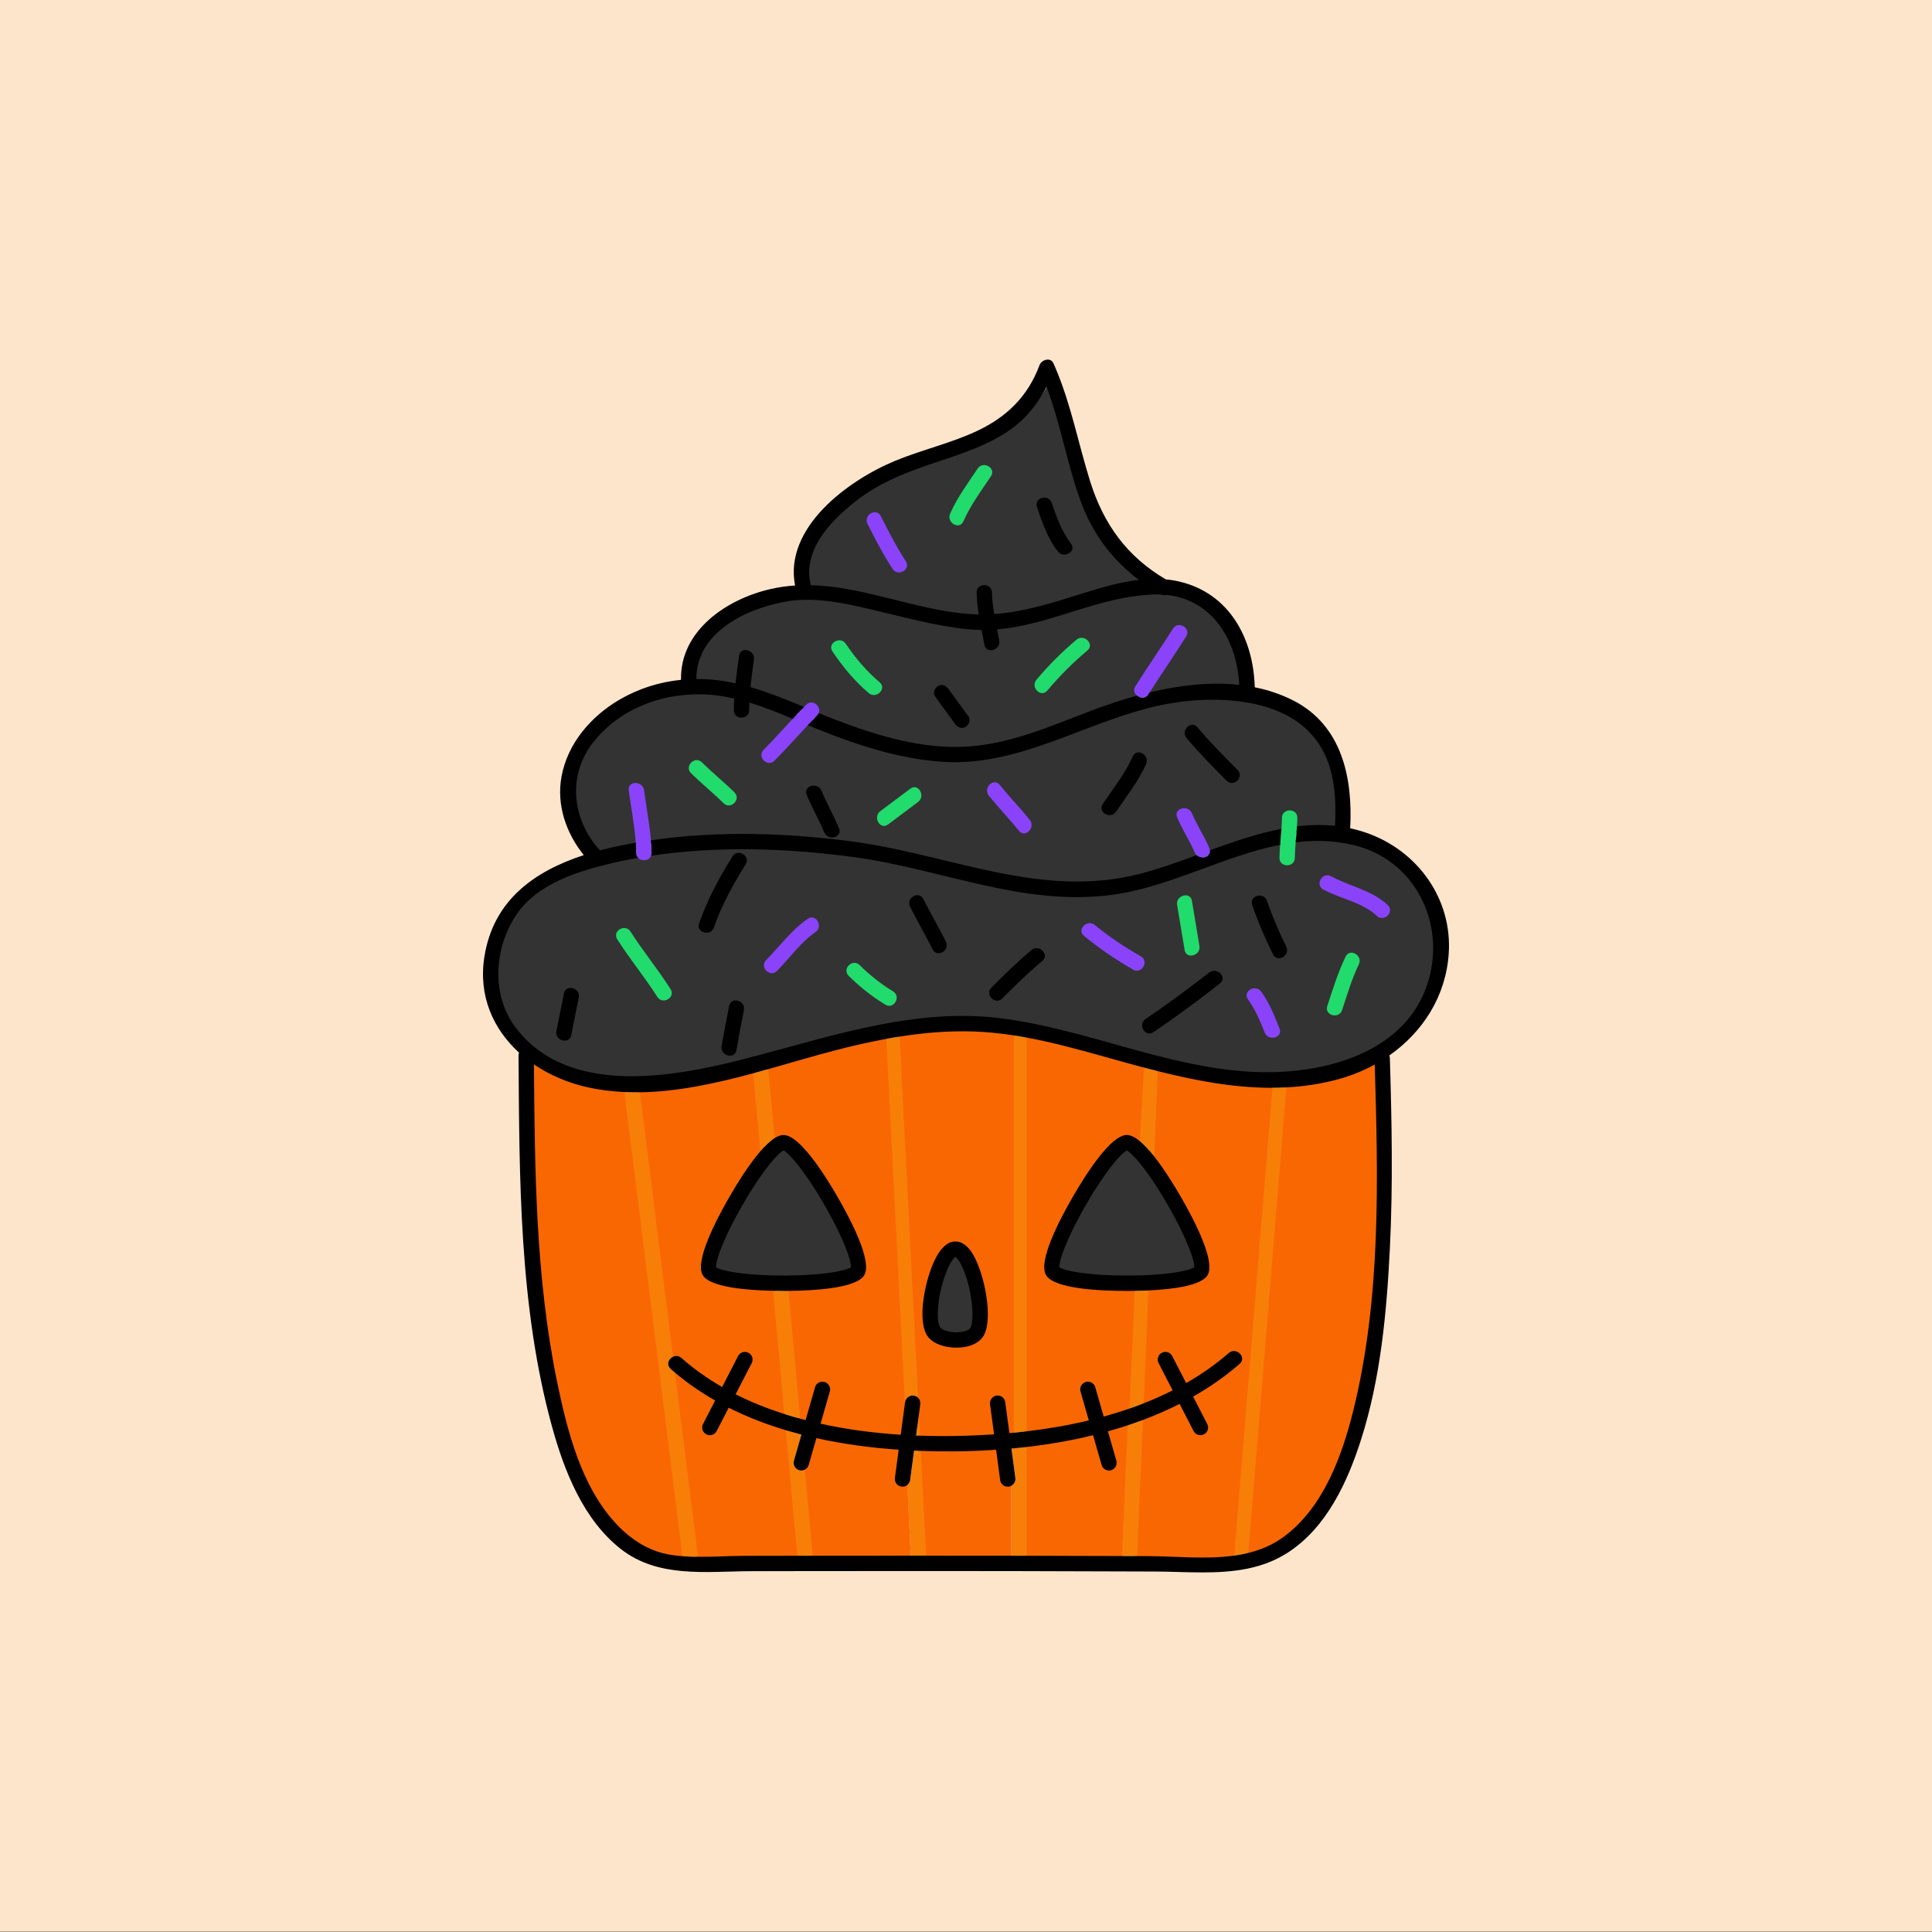 <?xml version="1.0" encoding="utf-8"?>
<!-- Generator: Adobe Illustrator 25.4.1, SVG Export Plug-In . SVG Version: 6.00 Build 0)  -->
<svg version="1.1" id="Vrstva_1" xmlns="http://www.w3.org/2000/svg" xmlns:xlink="http://www.w3.org/1999/xlink" x="0px" y="0px"
	 viewBox="0 0 4000 4000" style="enable-background:new 0 0 4000 4000;" xml:space="preserve">
<style type="text/css">
	.st0{fill:#FDE5CB;stroke:#000000;stroke-miterlimit:10;}
	.st1{fill:#333333;}
	.st2{fill:#8A43F9;}
	.st3{fill:#F96703;}
	.st4{fill:#21DB6C;}
	.st5{fill:#F77F08;}
</style>
<rect x="-70.36" y="-20.91" class="st0" width="4109.09" height="4020.91"/>
<g>
	<path class="st1" d="M2813.59,1742.66c126.39,31.54,191.02,164.47,155.61,288.22c-19.89,69.45-65.58,116.94-122.66,147.82
		c-61.6,33.31-136.43,47.22-206.33,48.44c-15.13,0.34-30,0-44.47-0.83c-64.29-3.8-126.85-16.66-188.88-32.6
		c-92.49-23.8-183.79-54.5-277.56-72.46c-19.11-3.75-38.42-6.9-57.79-9.32c-82.84-10.42-164.25-3.07-244.81,12.41
		c-88.51,16.91-175.94,43.6-263.04,67.15c-14.55,3.94-29.08,7.8-43.64,11.47c-65.71,16.66-144.15,32.87-220.29,32.87
		c-76.77,0-151.17-16.47-207.87-65.47c-13.01-11.26-25.1-24.26-36.11-39.21c-50.9-69.19-44.2-168.6,1.16-238.72
		c44.09-68.13,130.85-94.58,204.33-112.4c17.12-3.93,34.36-7.48,51.74-10.48c7.46,8.26,23.29,6.67,27.28-4.54
		c140.82-21.37,287.81-16.13,427.41,3.34c181.67,25.32,352.47,105.78,539.24,80.07c118.67-16.25,233.08-83,351.31-106.7
		c-0.77,9.25-1.28,18.57-1.4,27.89c-0.26,21.11,12.83,21.11,13.09,0c0.13-11.09-5.46-22.17-4.56-33.18
		c30.65-3.81,86.97-4.27,118.31,0.34C2793.57,1738.2,2803.55,1740.18,2813.59,1742.66z M2854.46,1887.06
		c15.13,14.43,18.83-2.36,3.64-16.86c-33.92-32.25-53.52-20.33-93.17-42.22c-18.28-10.09-34.49-0.86-16.21,9.24
		C2785.27,1857.43,2823.32,1857.49,2854.46,1887.06z M2804.03,1996.97c9.02-18.94-6-29.18-15.02-10.15
		c-16.15,33.82-20.41,57.06-32,92.72c-6.51,20.13,5.51,22.31,11.94,2.36C2779.65,2048.99,2789.17,2028.25,2804.03,1996.97z
		 M2643.29,1962.88c9.21,18.95,17.87,15.08,8.67-3.81c-15.38-31.73-29.15-51.41-40.29-84.92c-6.7-19.88-18.71-17.71-12,2.34
		C2611.77,1912.64,2626.7,1928.72,2643.29,1962.88z M2619.57,2123.62c7.59,19.34,32.38,23.67,24.66,4
		c-10.68-27.27-21.31-42.11-38.35-66.05c-12.05-16.9-27.25-6.94-15.02,10.24C2606.23,2093.45,2609.84,2098.9,2619.57,2123.62z
		 M2513.13,2037.7c16.36-12.92,6.1-29.63-10.06-16.85c-43.43,34.37-81.08,61.45-126.71,92.68c-17.12,11.67-1.04,27.41,16.22,15.55
		C2440.51,2096.34,2467.52,2073.78,2513.13,2037.7z M2458.09,1959.99c3.41,20.79,21.71,11.94,18.3-8.72
		c-5.22-32.06-10.44-45.07-15.7-77.12c-3.42-20.8-21.72-11.94-18.31,8.7C2447.59,1914.93,2452.87,1927.92,2458.09,1959.99z
		 M2343.79,1995.48c17.96,10.56,21.46-5.05,3.51-15.61c-33.86-19.81-47.15-28.88-77.34-54.18c-15.89-13.32-32.37-2.95-16.35,10.49
		C2285.85,1963.27,2307.56,1974.22,2343.79,1995.48z M2147.14,1989.62c15.89-13.63,5.77-24-10-10.48
		c-29.42,25.18-50.46,39.81-77.56,67.42c-14.68,14.94,1.68,25.45,16.36,10.5C2103.1,2029.38,2117.73,2014.82,2147.14,1989.62z
		 M1930.04,1952.19c9.38,18.89,24.41,15.01,15.08-3.82c-15.59-31.43-25.07-46.46-40.8-78.1c-9.41-18.89-18.07-2.3-8.74,16.52
		C1910.77,1917.36,1914.92,1921.63,1930.04,1952.19z M1830.93,2070.3c17.75,11.08,27.56-4.59,9.92-15.61
		c-25.55-15.88-42.48-22.05-63.78-43.49c-14.81-14.87-24.87-4.39-10.07,10.5C1790.17,2044.99,1803.13,2052.99,1830.93,2070.3z
		 M1678.28,1928.06c16.93-11.94,13.56-27.7-3.55-15.63c-34.11,24.14-52.02,45.51-80.78,75.37c-14.55,15.07-4.55,25.57,9.99,10.5
		C1630.65,1970.61,1646.76,1950.34,1678.28,1928.06z M1531.95,1789.61c10.99-18.04,2.21-21.77-8.67-3.88
		c-27.66,45.46-52.57,73.21-69.82,123.85c-6.83,20,11.54,28.51,18.29,8.71C1488.09,1870.35,1505.81,1832.57,1531.95,1789.61z
		 M1534.69,2100.98c4.05-20.64-14.24-29.44-18.3-8.72c-5.6,28.39-11.01,37.78-15.78,66.38c-3.4,20.72,14.9,29.57,18.38,8.72
		C1523.69,2138.77,1529.1,2129.38,1534.69,2100.98z M1359.57,2053.71c11.13,17.77,32.56,14.11,21.44-3.8
		c-26.32-42.17-57.61-74.44-83.92-116.55c-11.14-17.77-19.86-1.36-8.73,16.53C1314.69,1992.05,1333.24,2011.6,1359.57,2053.71z
		 M1188.59,2067.88c4.05-20.67-7.88-23.09-11.93-2.37c-5.28,26.75-10.49,40.73-15.77,67.49c-4.06,20.59,7.89,23.07,12.01,2.3
		C1178.09,2108.6,1183.31,2094.62,1188.59,2067.88z"/>
	<path class="st2" d="M2873.05,1873.68c15.01,14.05-7.51,36.51-22.45,22.51c-30.79-28.68-74.66-34.91-110.79-54.5
		c-18.06-9.79-2.03-37.26,16.03-27.47C2795.02,1835.46,2839.54,1842.39,2873.05,1873.68z"/>
	<path class="st3" d="M2849.66,2190.44c7.38,244.01,13.59,496.38-45.38,734.84c-24.16,97.61-63.67,206.53-147.51,268.75
		c-23.23,17.25-48.9,28.09-75.93,34.74l81.04-989.76c36.69-1.88,73.38-7.32,109.89-17.24
		C2799.18,2214.33,2825.37,2203.76,2849.66,2190.44z"/>
	<path class="st4" d="M2785.93,1980.58c8.9-18.45,36.31-2.35,27.41,16.02c-14.7,30.34-24.1,62.76-34.66,94.69
		c-6.36,19.33-37.07,11.07-30.65-8.46C2759.48,2048.24,2769.97,2013.39,2785.93,1980.58z"/>
	<path class="st1" d="M2767.87,1587c12.31,39.98,13.43,95.43,11.22,137.04c-26.78-2.79-78.98-2.06-105.62,1.17
		c0.4-6.03,0.65-18.42,0.72-24.45c0.27-20.87-13.08-20.87-13.34,0c-0.06,7.79-0.52,15.56-1.09,23.27
		c-50.7,9.72-107.42,33.52-157.13,51.61c-0.2-1.29-6.95-15.38-7.53-16.87c-10.62-25.54-26.31-42.13-36.94-67.61
		c-7.91-18.98-20.21-16.98-12.17,2.27c10.62,25.54,26.32,48.48,36.94,73.96c1.04,2.39,8.77,10.78,10.44,12.27
		c-41.03,15.03-87.96,29.62-127.96,39.79c-206.27,52.46-398.12-40.33-599.66-67.92c-140.65-19.21-288.32-23.92-430.21-3.38
		c-2.99-35.32-3.5-70.26-8.09-105.46c-2.73-20.42-22.48-20.68-19.71,0c4.87,36.9,12.13,73.5,14.86,110.58
		c-18.74,3.18-56.43,6.86-74.9,11.09c-6.67,1.55-13.29,3.23-19.9,5.05c-58.54-64.68-69.68-163.47-13.94-234.53
		c49.91-63.45,126.28-96.44,205.03-100.65c6.47-0.33,13.03-0.52,19.59-0.45c24.88,0.12,68.2-2.86,91.99,2.58
		c-0.51,8.17-0.84,16.4-0.9,24.56c-0.27,20.93,13.06,20.87,13.33,0c0.08-5.38,0.21-10.77,0.46-16.07
		c30.99,9.46,86.81,28.08,116.82,40.65c-20.35,21.92-46.74,44.14-67.8,65.4c-14.72,14.85-4.5,25.09,10.24,10.23
		c24.16-24.37,46.86-50.05,70.45-75.01c7.12,2.99,14.34,12.33,21.45,15.19c83.56,33.56,162.43,55.07,252.73,61.89
		c183.06,13.88,335.9-94.88,513.32-114.53c40.39-4.47,83.94-5.12,125.48,1.1h0.06c2.67,1.18,5.65,1.68,8.63,1.44
		c0.06,0,0.06,0,0.06,0C2672.72,1464.61,2742.01,1503.17,2767.87,1587z M2537.75,1603.37c14.84,14.8,31.38,4.56,16.59-10.21
		c-29.11-29.12-51.65-45.57-78.17-77.07c-13.47-16.01-23.51-5.71-10.16,10.17C2492.46,1557.82,2508.71,1574.28,2537.75,1603.37z
		 M2361.44,1587.45c8.48-18.86-0.39-35.4-8.93-16.34c-16.34,36.43-34.8,54.76-57.04,87.63c-11.72,17.35-2.67,33.57,8.93,16.33
		C2326.61,1642.21,2345.09,1623.88,2361.44,1587.45z M2112.08,1708.98c13.17,16.26,23.2,5.9,10.23-10.17
		c-20.48-25.28-30.26-35.97-50.69-61.24c-13.14-16.27-23.26-5.92-10.21,10.21C2081.83,1673.01,2091.66,1683.77,2112.08,1708.98z
		 M1886.62,1660.89c16.47-12.39,13.05-27.86-3.68-15.29c-21.13,15.82-29.54,18.97-50.68,34.79c-16.46,12.38-13.05,27.86,3.69,15.29
		C1857.08,1679.8,1865.5,1676.7,1886.62,1660.89z M1713.91,1718.77c7.92,19.05,20.21,10.7,12.17-8.63
		c-11.08-26.96-19.44-39.52-30.59-66.47c-7.85-19.06-20.14-10.7-12.16,8.6C1694.46,1679.23,1702.82,1691.81,1713.91,1718.77z
		 M1495.19,1650.89c14.84,14.72,31.43,4.49,16.53-10.16c-22.17-21.91-40.12-28.75-62.29-50.66c-14.85-14.73-25.06-4.56-10.24,10.14
		C1461.37,1622.13,1473.03,1628.98,1495.19,1650.89z"/>
	<path class="st4" d="M2654.16,1693.21c-0.06,7.63-0.51,15.26-1.08,22.82c-0.76,11.07-1.84,22.06-2.67,33.07
		c-0.77,8.97-1.27,18-1.4,27.03c-0.25,20.47,31.54,20.47,31.8,0c0.12-10.75,0.89-21.5,1.78-32.18c0.89-11,1.97-22.01,2.68-33.01
		c0.38-5.91,0.63-11.83,0.7-17.74C2686.22,1672.73,2654.42,1672.73,2654.16,1693.21z"/>
	<path d="M2663.07,1959.85c9.09,18.31-18.31,34.4-27.41,16.03c-16.41-33.13-31.16-67.22-43.12-102.26
		c-6.61-19.46,24.1-27.73,30.72-8.46C2634.26,1897.66,2647.87,1929.07,2663.07,1959.85z"/>
	<path class="st5" d="M2631.27,2252.12l-46.1,563.56l-33.13,405.54c10.94-1.47,21.75-3.44,32.37-5.98l78.92-963.94
		C2652.64,2251.87,2641.95,2252.12,2631.27,2252.12z"/>
	<path class="st2" d="M2649.14,2129.45c7.63,19.08-23.15,27.22-30.65,8.46c-9.61-23.97-19.46-47.76-34.66-68.74
		c-12.08-16.66,15.51-32.5,27.4-16.09C2628.09,2076.29,2638.58,2103,2649.14,2129.45z"/>
	<path class="st3" d="M2393.95,2201.02l-15.85,193.23c21.69,27.4,38.72,55.11,53.44,80.6c28.58,49.47,78.31,131.54,61.22,161.1
		c-12.94,22.47-65.56,31.63-118.83,34.12l-10.32,241.49c21.22-8.27,55.06-21.47,75.22-31.65l-33.74-57.19
		c-4.2-8.02-2.4-10.77,5.69-14.91c8.08-4.21,9.85-5.49,14,2.59l29.83,57.81c32.38-18.46,62.99-39.81,91.18-64.31
		c10.91-9.44,18.54-2.05,19.52,8.19l-2.51-0.74c-0.41,3.28-4.83,5.28-8.18,8.17c-30.68,26.67-57.29,48.44-92.7,68.55l27.35,63.21
		c4.15,8.01,8.43,7.23,0.36,11.36c-2.37,1.26-2.84,2.13-5.33,2.13c-5.98,0-3.08-6.43-6.04-12.07l-37.65-53.99
		c-25.36,12.88-53.39,24.7-80.27,34.81l-10.66,304.75c8.15,0,16.23,0,24.37,0.06c57.42,0.28,120.75,7.1,179.94-0.58l34.24-418.93
		l47.62-582.19C2554.72,2236.49,2473.58,2221.05,2393.95,2201.02z"/>
	<path d="M2562.15,1593.87c14.5,14.5-7.95,37.02-22.51,22.51c-28.49-28.55-56.92-57.17-82.86-88.14
		c-13.1-15.57,9.22-38.16,22.45-22.44C2505.23,1536.7,2533.59,1565.32,2562.15,1593.87z"/>
	<path class="st1" d="M2576.11,1424.88c-62.05-6.86-145.96,0.98-207.92,15.8c25.06-39.69,51.86-78.1,76.87-117.86
		c11.14-17.67,2.17-33.94-8.9-16.32c-25.71,40.88-53.43,74.14-79.14,115.01c-4.92,7.81,4.09,15.34,9.6,19.74
		c-33.36,9.21-71.97,20.07-102.21,31.54c-84.5,32-169.47,69.95-260.85,75.71c-95.21,5.95-188.13-15.66-276.08-49.06
		c-12.77-4.81-31.75-9.93-44.37-15.11c5.95-14.25,5.6-30.7-7.42-17.55c-1.56,1.55-9.41,3.1-10.89,4.65
		c-37.18-15.4-80.72-36.99-119.17-48.13c1.81-19.36,4.4-32.31,7.18-51.61c2.92-20.39-9.22-29.2-12.13-8.53
		c-2.78,19.48-5.5,38.91-7.57,58.47c-11.08-2.45-41.36-4.54-52.69-6.03c-16.32-2.2-32.71-3.23-48.96-3.17
		c0-97.27,102.06-153.82,187.61-169.37c13.01-2.39,26.1-3.61,39.24-3.89c46.77-1.24,93.78,2.78,139.11,13.27
		c68.13,15.86,135.09,34.91,204.85,42.29c10.29,1.04,26.82,1.61,36.92,1.67c2.01,10.3,4.09,26.96,5.89,37.33
		c3.62,20.53,15.76,11.8,12.2-8.68c-1.36-7.84-2.91-15.68-4.47-23.51c113.59-9.7,229.03-70.58,344.75-73.7
		c4.8-0.13,9.53-0.07,14.18,0.13c3.94,1.87,7.71,1.94,11.08,0.83C2520.02,1239.06,2571.18,1331.17,2576.11,1424.88z
		 M2243.07,1346.12c16-13.41,5.66-29.83-10.2-16.49c-30.62,25.7-52.32,47.46-78.03,78.08c-13.33,15.87-3.32,32.51,10.15,16.52
		C2190.7,1393.56,2212.45,1371.88,2243.07,1346.12z M1992.86,1500.63c6.92-4.09,11.07-8.75,5.82-15.8
		c-14.37-19.17-27.91-38.85-42.22-58.02c-5.3-7.05-7.56-4.33-15.77,0.53c-7.01,4.09,1.57,8.67,6.88,15.8
		c14.31,19.17,15.19,26.14,29.51,45.32C1982.31,1495.5,1984.56,1505.49,1992.86,1500.63z M1794.87,1423.09
		c15.81,13.47,32.51,3.4,16.52-10.14c-27.92-23.7-50.9-44.49-71.31-74.79c-11.6-17.22-14.26-1.04-2.54,16.32
		C1759.42,1387.05,1764.9,1397.71,1794.87,1423.09z"/>
	<path d="M2503.39,2013.58c15.96-12.4,38.67,9.99,22.51,22.52c-45.08,34.97-90.61,69.18-137.99,100.92
		c-17.04,11.51-32.94-16.09-16.02-27.41C2416.97,2079.34,2460.46,2046.91,2503.39,2013.58z"/>
	<path class="st2" d="M2505.17,1760.42c-0.19-1.27-0.57-2.61-1.14-4.07c-10.43-25.06-25.82-47.57-36.25-72.56
		c-7.76-18.63-38.54-10.43-30.65,8.46c10.42,25.06,25.81,47.57,36.24,72.56c1.02,2.36,2.36,4.33,4.01,5.79
		C2487.49,1780.27,2507.21,1774.16,2505.17,1760.42z"/>
	<path class="st4" d="M2483.29,1958.45c3.38,20.03-27.28,28.62-30.64,8.46c-5.15-31.09-10.37-62.2-15.52-93.29
		c-3.38-20.03,27.27-28.61,30.65-8.46C2472.99,1896.26,2478.14,1927.35,2483.29,1958.45z"/>
	<path class="st2" d="M2428.35,1301.73c-25.25,40.13-52.46,79.05-77.71,119.17c-4.84,7.69-2.23,15.07,3.18,19.4
		c6.87,5.65,18.18,6.36,24.29-3.31c0.76-1.15,1.47-2.35,2.23-3.49c24.61-38.98,50.94-76.7,75.49-115.74
		C2466.76,1300.4,2439.22,1284.43,2428.35,1301.73z"/>
	<path d="M2345.42,1566.02c8.4-18.7,35.81-2.48,27.47,16.03c-16.03,35.74-40.38,66.2-62.19,98.44
		c-11.39,16.92-38.98,1.02-27.48-16.02C2305.04,1632.22,2329.4,1601.76,2345.42,1566.02z"/>
	<g>
		<path class="st5" d="M2365.58,2209.52l-6.48,152.56c9.86,7.95,20.22,19.27,30.46,32.18l7.56-176.6
			C2386.57,2215.04,2376.07,2212.31,2365.58,2209.52z"/>
		<path class="st5" d="M2335.44,2917.36c10.87-3.69,21.62-7.7,32.3-11.9l9.99-233.76c-11.13,0.51-21.94,0.83-31.86,0.95
			L2335.44,2917.36z"/>
		<path class="st5" d="M2322.47,3221.59c10.62,0,21.17,0.06,31.79,0.13l12.02-281.84c-10.69,4-21.43,7.75-32.31,11.38
			L2322.47,3221.59z"/>
	</g>
	<path class="st3" d="M2369.59,2193.65l-10.49,182.25c-9.67-7.82-15.51-11.28-23.66-11.28c-34.25,0-71.31,63.73-99.97,113.41
		c-28.64,49.55-74.32,126.24-57.23,155.8c17.09,29.57,63.52,24.39,120.82,24.39c0,0,28.71-0.2,50.62,2.12l-11.24,264.79
		c-17.08,5.84-34.5,11.17-51.98,16.04l-18.07-62.83c-2.5-8.74-11.57-13.73-20.31-11.23c-8.75,2.49-5,10.28-2.5,19.02l18.51,64.34
		c-43.83,10.58-98.02,16.99-142.51,22.24v-842.47c58.16,10.78,115.59,26.75,172.31,42.59
		C2318.92,2179.85,2344.15,2186.88,2369.59,2193.65z"/>
	<path class="st2" d="M2362.02,1980.01c17.74,10.24,1.72,37.72-16.03,27.47c-35.79-20.6-69.82-43.56-101.68-69.82
		c-15.83-13.04,6.75-35.42,22.45-22.51C2296.59,1939.69,2328.57,1960.8,2362.02,1980.01z"/>
	<path class="st1" d="M2421.53,2493.53c-11.12-19.37-21.77-36.36-31.56-50.94c-11.92-17.65-22.58-31.83-31.57-42.49
		c-11.79-14.04-20.58-22.1-25.44-24.24c-11.52,5-46.28,44.29-88.64,117.67c-42.35,73.33-59,123.07-57.53,135.53
		c10.05,7.53,61.46,17.99,146.17,17.99c5.13,0,10.05-0.08,14.92-0.14c11.86-0.13,23.05-0.53,33.36-1.07
		c55.95-2.99,89.91-10.78,97.89-16.78C2480.6,2616.6,2463.88,2566.86,2421.53,2493.53z"/>
	<path class="st3" d="M2335.44,2939.88l-12.97,298.01c-67.81-0.26-133.07,1.15-200.89,1.03V2988.9
		c47.51-5.46,97.16-17.25,143.95-28.75l16.33,66.76c2.11,7.24,2.86,6.75,9.95,6.75c1.52,0,2.75,1.11,4.26,0.71
		c8.73-2.5,9.24-2.62,6.75-11.36l-17.05-68.55C2299.71,2950.58,2321.78,2944.34,2335.44,2939.88z"/>
	<path class="st1" d="M2241.6,1034.34c25.03,70.37,67.38,127.07,124.85,170.33c-40.14,4.57-80.07,16.23-117.23,27.89
		c-64.38,20.2-131.08,40.07-196.1,44.5c-2.61-15.06-4.5-30.17-4.76-45.54c-0.39-20.99-20.26-20.99-19.87,0
		c0.25,15.7,2.09,31.07,4.56,46.4c-8.14-0.15-22.77-0.53-31.12-1.25c-112.34-9.44-220.06-58.25-331.74-60.79
		c-17.53-73.25,39.15-132.94,92.4-175.82c50.64-40.71,109.81-63.79,170.73-84.06c52.66-17.51,106.03-40.77,152.81-71.32
		c37.14-24.3,64.7-51.31,84.45-89.69C2199.89,873.06,2213.57,955.69,2241.6,1034.34z M2194.29,1131.49
		c12.57,16.43,21.78,6.55,9.01-10.13c-19.81-25.93-24.21-42.93-34.43-73.62c-6.64-19.81-19.04-11.33-12.34,8.66
		C2167.54,1089.5,2172.77,1103.47,2194.29,1131.49z M2039.77,991.23c11.81-17.46,2.59-33.75-9.08-16.42
		c-20.92,31.16-43.07,54.71-58.38,89.24c-8.47,18.97,6.89,29.22,15.37,10.06C2003.05,1039.64,2018.79,1022.38,2039.77,991.23z
		 M1856.55,1168.62c11.47,17.54,20.61,7.54,9.01-10.05c-20.07-30.56-30.39-50.23-46.68-82.89c-9.45-18.76-24.81-8.63-15.44,10.07
		C1819.74,1118.46,1836.49,1138.06,1856.55,1168.62z"/>
	<path class="st4" d="M2228.74,1324.43c15.57-13.1,38.21,9.28,22.51,22.45c-30.08,25.3-57.68,52.84-82.92,82.92
		c-13.23,15.71-35.56-6.87-22.46-22.45C2171.11,1377.28,2198.66,1349.68,2228.74,1324.43z"/>
	<path d="M2217.41,1125.52c12.47,16.28-15.14,32.11-27.41,16.09c-20.98-27.35-32.3-59.59-43.05-91.89
		c-6.55-19.52,24.16-27.78,30.65-8.45C2187.58,1071.21,2198.08,1100.21,2217.41,1125.52z"/>
	<path d="M2135.5,1966.97c15.59-13.1,38.16,9.28,22.45,22.52c-29.06,24.42-56.09,50.87-82.93,77.71
		c-14.5,14.5-36.94-8.01-22.44-22.51C2079.35,2017.91,2106.44,1991.39,2135.5,1966.97z"/>
	<g>
		<path class="st5" d="M2102.25,3060c0.9,6.8-2.67,13.22-8.46,16.22v144.73c10.62,0,21.24,0.06,31.79,0.06v-225.24
			c-10.49,1.28-21.04,2.36-31.48,3.3L2102.25,3060z"/>
		<path class="st5" d="M2093.79,2142.87v823.9c10.55-0.95,21.17-2.09,31.79-3.36v-815.26
			C2115.03,2146.24,2104.41,2144.4,2093.79,2142.87z"/>
	</g>
	<path class="st3" d="M2093.79,3068.13v175.79c-61.39-0.07-117.67,1.23-179.13,1.23l-16.9-249.38c22.99,0.87,47.83-3.52,70.15-3.64
		c31.15-0.14,65.58,2.26,97.67,0l11.36,65.7c1.13,8.38-1.14,10.66,7.1,10.66c0.73,0,3.91,0.71,3.91,0.71
		C2089.96,3068.93,2093.79,3068.13,2093.79,3068.13z"/>
	<path class="st3" d="M2098.97,2118.88v860.83c-1.39,0.2-17.98,6.63-19.3,6.76l-3.18-69.1c-1.2-9.04-0.18-19.77-9.28-18.45
		c-9.03,1.2-15.48,9.56-14.22,18.67l8.7,65.11c-27.64,1.93-55.01,3.06-81.86,3.52c-25.58,0.47-51.82,0.27-78.41-0.6l-2.32-45.91
		l2.92-22.12c0.74-5.38-1.19-10.5-4.78-14.09l-39.93-781.22c52.96-8.38,106.51-12.82,160.13-11.04
		C2044.75,2112.18,2071.93,2114.9,2098.97,2118.88z M2025.62,2757.87c21-37.87-1.84-108.05-25.62-148.38
		c-11.23-19-7.58-24.38-21.86-24.38c-15.75,0-14.36,7.15-26.72,30.74c-23.46,44.73-48.69,111.58-25.44,145.2
		c12.89,18.61,35.43,18.02,57.23,18.02C2011.12,2779.07,2016.38,2774.54,2025.62,2757.87z"/>
	<path class="st4" d="M2024.15,970.09c11.39-16.92,38.99-1.02,27.47,16.02c-20.48,30.4-42.03,59.66-57.04,93.3
		c-8.27,18.69-35.68,2.48-27.42-16.03C1982.12,1029.68,2003.74,1000.5,2024.15,970.09z"/>
	<path class="st1" d="M1999.29,2625.74c19.68,50.8,24.44,116.17,14.56,134.03c-2.86,5.04-15.44,10.39-33.38,10.39
		c-19.1,0-34.77-6.07-38.8-11.92c-9.38-13.47-7.18-66.83,9.74-118c10.75-32.64,22.11-46.98,26.8-49.7
		C1981.44,2592.52,1989.92,2601.45,1999.29,2625.74z"/>
	<path d="M2005.01,1483.09c5.15,6.93,1.08,17.74-5.72,21.75c-8.14,4.77-16.6,1.21-21.75-5.72c-14.05-18.83-27.41-38.16-41.47-56.98
		c-5.22-6.99-1.14-17.74,5.73-21.75c8.07-4.77,16.53-1.2,21.75,5.73C1977.61,1444.94,1990.9,1464.27,2005.01,1483.09z"/>
	<path d="M1958.34,1949.48c9.21,18.25-18.19,34.34-27.48,16.03c-14.95-29.64-31.6-58.44-46.62-88.08
		c-9.21-18.26,18.19-34.34,27.48-16.02C1926.73,1891.05,1943.32,1919.79,1958.34,1949.48z"/>
	<path class="st4" d="M1884.75,1632.85c16.41-12.33,32.24,15.33,16.1,27.48c-20.73,15.51-41.46,31.03-62.2,46.61
		c-16.41,12.34-32.23-15.32-16.08-27.47C1843.3,1663.96,1864.03,1648.37,1884.75,1632.85z"/>
	<g>
		<path class="st5" d="M1906.32,3003.85c-4.58-0.19-9.15-0.38-13.8-0.63l-8.14,60.98c-0.57,4.39-2.93,8.14-6.24,10.68l7.44,145.95
			c10.55,0,21.17,0,31.8,0L1906.32,3003.85z"/>
		<path class="st5" d="M1904.73,2972.43l-2.23-43.94l-5.85,43.63C1899.39,2972.24,1902.06,2972.3,1904.73,2972.43z"/>
		<path class="st5" d="M1891.69,2889.45c3.56,0.44,6.67,2.03,9.03,4.38l-38.22-747.73c-10.55,1.66-21.11,3.5-31.6,5.54l39.69,775.7
			l3.24-24.3C1874.96,2894.4,1882.98,2888.17,1891.69,2889.45z"/>
	</g>
	<path class="st3" d="M1878.14,3065.29l8.44,174.22c-70.03,0-135.83,0.05-205.86,0.11l-16.84-209.91c3.81-1.97,6.9-5.52,8.22-10.07
		l16.52-51.03c58.11,12.91,123.96,20.74,182.67,24.74l-8.09,73.33c-1.19,9.02-3.39,3.74,5.62,5c0.73,0.06,5.65,0.71,6.38,0.71
		C1878.89,3072.38,1878.14,3065.29,1878.14,3065.29z"/>
	<path class="st2" d="M1875.41,1161.83c11.32,17.16-16.22,33.13-27.41,16.02c-19.59-29.82-35.93-61.37-51.83-93.29
		c-9.15-18.25,18.26-34.34,27.48-16.03C1839.54,1100.4,1855.83,1132,1875.41,1161.83z"/>
	<path class="st3" d="M1834.13,2132.98l41.08,802.78l-5.99,44.62c-57-3.69-121.86-6.76-178.53-19.33l15.9-70.73
		c2.5-8.76,8.17-20.51-0.59-23.01c-8.76-2.49-10.68,4.72-13.19,13.47l-20.14,69.68c-3.88-0.99-14.92-3.45-18.8-4.5l-31.72-285.63
		c58.17-0.59,137.02-4.02,153.08-31.79c17.11-29.61-27.3-101.94-55.92-151.56c-28.7-49.76-62.93-105.99-97.16-105.99
		c-5.86,0-14.75,0.54-21.52,4.88l-15.14-178.83c48.77-13.7,96.68-28.11,142.96-40.15
		C1763.32,2147.79,1798.6,2139.56,1834.13,2132.98z"/>
	<path class="st4" d="M1849.03,2052.57c17.42,10.69,1.46,38.22-16.09,27.47c-27.47-16.78-52.85-36.88-75.74-59.46
		c-14.63-14.44,7.89-36.95,22.51-22.51C1800.75,2018.86,1823.77,2037.18,1849.03,2052.57z"/>
	<path class="st4" d="M1821.1,1412.51c15.71,13.29-6.93,35.68-22.45,22.45c-29.45-24.93-53.55-54.12-75.04-86.1
		c-11.51-17.04,16.09-32.94,27.47-16.03C1771.12,1362.58,1793.7,1389.23,1821.1,1412.51z"/>
	<path d="M1737.09,1714.89c7.89,18.95-22.89,27.15-30.65,8.46c-10.88-26.46-25.31-51.26-36.24-77.71
		c-7.83-18.95,22.95-27.15,30.64-8.45C1711.79,1663.64,1726.22,1688.44,1737.09,1714.89z"/>
	<path class="st2" d="M1672.3,1902.3c16.91-11.7,32.81,15.9,16.08,27.47c-31.15,21.62-53.35,53.61-79.74,80.44
		c-14.37,14.63-36.83-7.88-22.45-22.51C1614.62,1958.77,1638.59,1925.69,1672.3,1902.3z"/>
	<path class="st3" d="M1631.7,2950.11l30.96,287.92c-37.62,0.06-81.59,0.13-119.22,0.2c-32.48,0.06-66.42,2.36-99.83,2.04
		l-55.68-413.52c26.83,22.62,74.78,48.84,105.23,66.14l-32.33,56.73c-4.15,8.02-0.99,5.23,7.09,9.38c2.37,1.26-1.36-4.51,1.14-4.51
		c5.99,0,5.35,3.14,8.24-2.52l32.13-49.98C1548.32,2921.58,1589.42,2937.42,1631.7,2950.11z"/>
	<path class="st2" d="M1669.12,1459.12c-1.53,1.52-2.99,3.05-4.46,4.58c-7.95,8.07-15.71,16.27-23.41,24.54
		c-19.97,21.5-39.62,43.31-60.28,64.17c-14.44,14.57,8.07,37.08,22.51,22.52c23.72-23.92,45.97-49.1,69.13-73.58
		c6.23-6.62,12.52-13.23,18.95-19.71c1.66-1.66,2.86-3.43,3.57-5.28C1700.98,1462.37,1681.9,1446.21,1669.12,1459.12z"/>
	<path class="st3" d="M1604.48,2664.39l24.07,276.5c-36.05-11.52-83.74-31.81-117.02-48.59l34.46-66.81
		c4.2-8.02,13.77-11.59,5.68-15.73c-8.09-4.21-18.02-7.4-22.16,0.69l-34.19,72.64c-30.97-17.88-60.18-38.41-86.95-62.08
		c-5.85-5.13-19.11-11.61-24.64-8.92l-64.47-566.37c80.76-1.11,162.7-19.14,242.67-40.71l21.62,179.83
		c-24.8,28.68-43.55,56.47-60.27,85.46c-28.54,49.59-73.99,137.12-56.89,166.65C1481.39,2662.99,1546.87,2663.21,1604.48,2664.39z"
		/>
	<g>
		<path class="st5" d="M1666.38,3042.7c-2.22,1.21-4.76,1.84-7.31,1.84c-1.46,0-2.92-0.25-4.39-0.63
			c-8.46-2.42-13.35-11.26-10.94-19.72l15.51-54.12c-10.88-2.8-21.62-5.79-32.3-9.03l23.79,259.97c10.62,0,21.31-0.06,31.93-0.06
			L1666.38,3042.7z"/>
		<path class="st5" d="M1632.56,2672.65c-3.63,0.07-7.06,0.07-10.44,0.07c-6.68,0-13.86-0.07-21.49-0.26l23.27,255.07
			c10.81,3.43,21.81,6.68,32.82,9.67L1632.56,2672.65z"/>
		<path class="st5" d="M1590.64,2213.52c-10.36,2.92-20.73,5.78-31.15,8.58l14.75,161.59c10.12-11.64,20.1-21.3,29.45-27.22
			L1590.64,2213.52z"/>
	</g>
	<path class="st1" d="M1710.74,2493.54c-42.34-73.38-77.1-112.65-88.62-117.65c-3.4,1.47-8.72,5.86-15.64,13.19
		c-8.06,8.44-18.31,20.89-30.03,37.27c-12.79,17.78-27.37,40.15-42.88,67.18c-42.34,73.3-59.06,123.04-57.59,135.49
		c9.06,6.72,51.13,15.78,120.58,17.64c8.13,0.2,16.65,0.33,25.57,0.33c2.67,0,5.26,0,7.86-0.07c80.03-0.6,128.58-10.65,138.36-17.9
		C1769.72,2616.58,1753.09,2566.84,1710.74,2493.54z"/>
	<path d="M1516.37,1773.27c10.75-17.35,38.29-1.4,27.41,16.09c-25.82,41.65-49.61,84.45-65.76,130.94
		c-6.67,19.21-37.4,10.94-30.65-8.46C1464.41,1862.74,1489.02,1817.34,1516.37,1773.27z"/>
	<path d="M1509.57,2082.83c4.01-20.09,34.65-11.57,30.65,8.46c-5.53,27.54-10.87,55.13-15.51,82.86
		c-3.44,20.22-34.09,11.64-30.71-8.46C1498.69,2137.97,1504.03,2110.37,1509.57,2082.83z"/>
	<path class="st4" d="M1520.57,1640.55c14.62,14.38-7.89,36.88-22.46,22.45c-21.75-21.5-45.65-40.7-67.4-62.2
		c-14.57-14.43,7.95-36.88,22.51-22.44C1474.97,1599.85,1498.82,1619.06,1520.57,1640.55z"/>
	<path class="st3" d="M1367.14,2831.31l51.05,408.07c-8.63-0.65-17.18-1.65-25.6-2.96c-44.79-7.1-83.01-31.44-113.92-63.8
		c-77.15-80.71-107.55-202.66-129.31-308.62c-45.52-221.87-47.5-451.94-49.14-677.75c33.61,22.89,72.68,39.53,113.72,48.75
		c26.38,5.91,53.02,9.2,79.87,10.45L1367.14,2831.31z"/>
	<path class="st5" d="M1397.39,2841.75c-2.99-2.48-5.91-5.03-8.84-7.63c-3.18-2.86-4.7-6.04-5.09-9.22
		c-0.69-6.42,3.69-12.84,9.86-15.77l-68.49-547.66c-10.74,0.12-21.49,0-32.18-0.51l70.91,566.41l49.35,394.53
		c10.62,0.83,21.37,1.21,32.17,1.27L1397.39,2841.75z"/>
	<path class="st4" d="M1388.36,2047.92c11,17.36-16.47,33.26-27.47,16.02c-26.01-40.83-56.92-78.28-82.93-119.17
		c-10.99-17.36,16.47-33.26,27.47-16.02C1331.44,1969.58,1362.35,2007.03,1388.36,2047.92z"/>
	<path class="st2" d="M1347.72,1739.69c-2.92-34.65-9.66-68.93-14.18-103.46c-2.67-20.03-34.53-20.29-31.8,0
		c4.77,36.19,11.89,72.11,14.56,108.49c0.51,6.99,0.83,13.99,0.96,21.05c0.06,4.39,1.58,7.82,3.87,10.31
		c7.38,8.01,23.02,6.48,26.96-4.39c0.64-1.78,1.02-3.68,0.96-5.91C1348.93,1757.05,1348.42,1748.34,1347.72,1739.69z"/>
	<path d="M1167.57,2056.89c4.01-20.09,34.65-11.58,30.65,8.45c-5.21,25.95-10.37,51.83-15.52,77.71
		c-4.07,20.16-34.72,11.57-30.72-8.4C1157.2,2108.72,1162.35,2082.83,1167.57,2056.89z"/>
	<g>
		<path d="M2827.59,1723.79c-10.75-3.68-21.43-6.62-32.18-8.9c5.66-104.35-16.98-213.35-117.96-264.67
			c-25.37-12.91-52.08-21.75-79.62-27.28c-2.61-99.84-51.32-193.84-155.36-218.69c-9.48-2.29-19.08-3.82-28.74-4.65
			c-80.32-47.19-128.78-114.08-156.63-202.79c-24.49-78.09-39.23-157.9-71.22-233.45c-1.47-3.69-3.06-7.31-4.71-10.94
			c-6.23-13.86-24.87-7.56-29.06,3.82c-23.78,64.16-67.66,107.03-128.83,135.83c-54.76,25.76-114.66,39.11-170.56,62.26
			c-97.3,40.39-230.08,138.13-206.55,257.88c-16.6,1.08-33.26,3.36-50.05,7.18c-91.7,20.73-188.36,86.23-186.13,188.11
			c-44.45,4.44-87.57,17.92-127.06,40.88c-59.4,34.53-107.92,91-120.38,159.55c-10.69,59.01,9.6,116.88,46.1,162.48
			c-102.19,33.39-187.34,93.23-205.78,210.62c-12.78,81.08,18.38,149.63,71.79,198.35c-0.7,1.79-1.08,3.81-1.08,6.11
			c1.91,255,1.08,519.81,69.19,767.56c25.43,92.65,65.12,193.76,143.33,254.56c38.29,29.77,82.04,41.21,127.63,45.21
			c46.87,4.07,95.58,0.26,142.26,0.12c32.11-0.06,64.29-0.12,96.47-0.12c78.03-0.13,156.06-0.19,234.08-0.19
			c69.06,0,138.19,0.07,207.25,0.13c86.55,0.13,173.1,0.38,259.71,0.77c12.85,0,25.69,0.06,38.54,0.12
			c63.53,0.32,130.05,6.74,191.92-6.23c28.56-5.98,56.09-16.03,81.98-32.69c80.5-51.96,123.87-146.07,151.99-234.14
			c40.63-127.44,53.16-263.91,59.71-396.82c6.49-130.94,3.94-262.13-0.07-393.07c-0.06-2.04-0.44-3.88-1.08-5.53
			c68.93-48.27,116.82-121.9,122.93-210.49C3007.36,1860.39,2934.03,1760.04,2827.59,1723.79z M1768.7,1039.99
			c49.41-39.75,107.16-62.26,166.61-82.04c51.38-17.1,103.47-33.58,149.13-63.4c36.25-23.72,63.15-56.28,82.41-93.74
			c28.62,76.18,41.97,156.82,69.32,233.58c24.42,68.68,65.75,124,121.84,166.23c-39.17,4.45-78.15,15.84-114.4,27.22
			c-62.83,19.71-121.72,39.11-185.18,43.44c-2.55-14.7-4.4-29.45-4.65-44.45c-0.38-20.48-32.18-20.48-31.8,0
			c0.25,15.32,2.03,30.33,4.45,45.28c-7.95-0.13-16.02-0.51-24.16-1.21c-109.63-9.22-214.76-56.85-323.75-59.33
			C1661.43,1140.07,1716.75,1081.83,1768.7,1039.99z M2802.02,2919.66c-23.53,95.06-62,201.14-143.66,261.74
			c-22.63,16.79-47.63,27.35-73.96,33.83c-10.62,2.54-21.43,4.51-32.37,5.98c-57.3,7.44-118.6,0.82-174.18,0.57
			c-7.88-0.06-15.71-0.06-23.59-0.06c-10.62-0.07-21.18-0.13-31.79-0.13c-65.62-0.26-131.25-0.45-196.89-0.57
			c-10.55,0-21.17-0.06-31.79-0.06c-58.76-0.06-117.58-0.13-176.4-0.13c-10.63,0-21.25,0-31.8,0c-67.66,0-135.26,0.07-202.92,0.13
			c-10.62,0-21.31,0.06-31.93,0.06c-36.38,0.06-72.75,0.12-109.13,0.19c-31.41,0.06-64.23,2.29-96.53,1.97
			c-10.81-0.06-21.55-0.45-32.17-1.27c-8.33-0.63-16.6-1.59-24.74-2.86c-43.31-6.87-80.25-30.39-110.14-61.69
			c-74.6-78.03-103.98-195.93-125.02-298.37c-44.01-214.5-45.92-436.94-47.51-655.25c32.5,22.12,70.28,38.21,109.95,47.12
			c25.51,5.72,51.26,8.89,77.2,10.11c10.68,0.51,21.44,0.63,32.18,0.51c78.09-1.08,157.33-18.51,234.66-39.37
			c10.42-2.8,20.79-5.66,31.15-8.58c47.12-13.23,93.42-27.16,138.13-38.79c33.7-8.78,67.79-16.73,102.13-23.08
			c10.49-2.04,21.05-3.88,31.6-5.54c50.69-8.01,101.94-12.27,153.26-10.55c26.13,0.9,52.14,3.5,78.03,7.32
			c10.62,1.53,21.24,3.37,31.79,5.28c56.29,10.43,111.86,25.88,166.74,41.21c24.23,6.81,48.65,13.61,73.26,20.16
			c10.49,2.79,20.98,5.53,31.54,8.13c77.07,19.4,155.61,34.34,234.15,34.47c10.68,0,21.37-0.25,32.06-0.83
			c35.74-1.84,71.47-7.12,107.02-16.78c26.7-7.25,52.21-17.55,75.86-30.53C2853.4,2441.63,2859.44,2687.41,2802.02,2919.66z
			 M2957.7,2029.48c-19.65,67.34-64.8,113.39-121.21,143.34c-60.85,32.31-134.82,45.79-203.88,46.99c-14.95,0.33-29.63,0-43.94-0.83
			c-63.53-3.69-125.34-16.15-186.64-31.6c-91.38-23.08-181.63-52.84-274.28-70.27c-18.89-3.62-37.96-6.68-57.1-9.03
			c-81.85-10.12-162.29-3-241.9,12.01c-87.44,16.41-173.87,42.29-259.91,65.12c-14.37,3.81-28.74,7.57-43.12,11.13
			c-64.93,16.15-142.44,31.86-217.67,31.86c-75.86,0-149.38-15.96-205.4-63.46c-12.85-10.95-24.8-23.53-35.68-38.03
			c-50.31-67.09-43.69-163.5,1.14-231.48c43.57-66.07,129.28-91.7,201.9-109c16.92-3.81,33.96-7.24,51.13-10.17
			c-2.28-2.48-3.81-5.92-3.87-10.31c-0.14-7.06-0.45-14.05-0.96-21.05c-18.37,3.12-36.63,6.74-54.75,10.87
			c-6.54,1.53-13.03,3.18-19.52,4.96c-57.43-63.46-68.36-154.15-13.67-223.84c48.97-62.26,123.88-94.62,201.14-98.76
			c6.36-0.32,12.78-0.51,19.21-0.44c24.42,0.12,48.2,3.44,71.54,8.78c-0.51,8.01-0.83,16.09-0.9,24.1
			c-0.25,20.54,31.54,20.47,31.8,0c0.07-5.28,0.19-10.56,0.44-15.77c30.4,9.28,60.22,21.3,89.66,33.63
			c7.7-8.27,15.46-16.47,23.41-24.54c-36.5-15.13-73.01-30.08-110.78-41.02c1.78-19.02,4.32-37.96,7.05-56.92
			c2.86-20.03-27.79-28.68-30.65-8.39c-2.74,19.14-5.41,38.22-7.44,57.42c-10.88-2.41-21.88-4.45-33.01-5.91
			c-16.02-2.16-32.11-3.18-48.07-3.12c0-95.52,100.22-144.8,184.23-160.06c12.78-2.35,25.63-3.56,38.54-3.81
			c45.92-1.21,92.08,8.97,136.6,19.26c66.89,15.58,132.65,34.28,201.14,41.53c10.11,1.02,20.09,1.59,30.01,1.65
			c1.98,10.12,4.01,20.23,5.79,30.4c3.56,20.16,34.22,11.58,30.72-8.52c-1.33-7.7-2.87-15.39-4.39-23.08
			c111.54-9.54,212.4-69.32,326.04-72.37c4.71-0.13,9.35-0.07,13.93,0.13c3.88,1.84,7.57,1.91,10.88,0.83
			c95.45,10.05,145.69,94.25,150.52,186.26c-60.92-6.73-124.58,0.96-185.44,15.52c-0.76,1.14-1.46,2.35-2.23,3.49
			c-6.11,9.67-17.42,8.97-24.29,3.31c-32.75,9.03-64.42,19.71-94.13,30.96c-82.98,31.41-166.42,68.69-256.14,74.35
			c-93.48,5.85-184.74-21.63-271.09-54.44c-12.53-4.7-24.93-9.73-37.33-14.82c-0.7,1.85-1.91,3.62-3.57,5.28
			c-6.42,6.49-12.72,13.1-18.95,19.71c6.99,2.93,14.06,5.85,21.04,8.65c81.97,32.94,165.59,60.28,254.18,66.96
			c179.59,13.61,329.54-105.56,503.59-124.83c39.62-4.39,82.36-5.02,123.12,1.08h0.07c2.6,1.15,5.53,1.65,8.46,1.41
			c0.06,0,0.06,0,0.06,0c76.44,13.16,144.42,51,169.79,133.22c12.08,39.23,13.17,81.15,11,121.97c-26.27-2.74-52.53-2.04-78.66,1.14
			c-0.7,11-1.78,22.01-2.68,33.01c30.28-3.69,60.8-4.14,91.77,0.31c9.79,1.4,19.65,3.31,29.56,5.72
			C2928.82,1780.58,2992.67,1909.48,2957.7,2029.48z"/>
		<path d="M2477.38,1770.6c-40.25,14.76-80.06,29.06-119.3,39.04c-202.35,51.45-390.58-39.55-588.3-66.64
			c-137.99-18.82-282.85-23.47-422.06-3.31c0.7,8.65,1.21,17.36,1.34,26.08c0.06,2.23-0.32,4.13-0.96,5.91
			c139.14-20.73,284.38-15.64,422.32,3.24c179.51,24.55,348.29,102.58,532.84,77.64c117.26-15.76,230.33-80.5,347.15-103.46
			c0.82-11.01,1.91-22,2.67-33.07c-49.73,9.54-99.13,26.65-147.91,44.39C2507.21,1774.16,2487.49,1780.27,2477.38,1770.6z"/>
		<path d="M2544.09,2801.24c-27.29,23.72-56.92,44.38-88.27,62.26l-28.87-55.96c-4.01-7.82-13.62-10.88-21.43-6.8
			c-7.82,4-10.87,13.6-6.81,21.36l29.13,56.54c-19.53,9.86-39.55,18.83-60.1,26.83c-10.68,4.2-21.43,8.21-32.3,11.9
			c-16.53,5.65-33.39,10.81-50.3,15.52l-17.49-60.8c-2.41-8.46-11.19-13.29-19.65-10.87c-8.46,2.41-13.35,11.19-10.94,19.64
			l17.24,59.91c-42.42,10.24-85.66,17.55-128.72,22.64c-10.62,1.27-21.24,2.41-31.79,3.36c-1.33,0.19-2.67,0.25-3.95,0.39
			l-8.58-64.11c-1.15-8.65-9.16-14.88-17.87-13.6c-8.65,1.14-14.81,9.15-13.61,17.87l8.34,62.32c-26.46,1.85-52.66,2.93-78.35,3.37
			c-24.48,0.45-49.6,0.25-75.04-0.57c-2.67-0.13-5.34-0.19-8.08-0.31l5.85-43.63l2.8-21.17c0.71-5.15-1.14-10.05-4.57-13.48
			c-2.36-2.36-5.47-3.95-9.03-4.38c-8.71-1.27-16.73,4.95-17.87,13.6l-3.24,24.3l-5.79,43.11c-55.07-3.56-111.16-10.75-165.91-22.89
			l19.14-66.71c2.41-8.46-2.48-17.23-10.94-19.64c-8.46-2.42-17.23,2.41-19.65,10.87l-19.53,68.11c-3.75-0.95-7.44-1.97-11.19-2.99
			c-11-2.99-22.01-6.24-32.82-9.67c-34.85-11.13-68.68-24.6-100.86-40.83l33.32-64.61c4.07-7.76,1.02-17.36-6.8-21.36
			c-7.82-4.07-17.42-1.02-21.44,6.8l-33.06,64.1c-29.96-17.29-58.19-37.14-84.08-60.03c-5.65-4.96-12.34-5.09-17.68-2.48
			c-6.17,2.92-10.55,9.35-9.86,15.77c0.39,3.18,1.91,6.36,5.09,9.22c2.93,2.6,5.85,5.14,8.84,7.63
			c25.94,21.87,53.85,41.08,83.3,57.81l-25.12,48.71c-4,7.76-0.95,17.36,6.87,21.37c2.29,1.21,4.83,1.78,7.25,1.78
			c5.79,0,11.32-3.12,14.11-8.58l24.93-48.33c37.59,18.96,77.33,34.28,118.22,46.55c10.69,3.25,21.43,6.23,32.3,9.03l-15.51,54.12
			c-2.41,8.46,2.48,17.3,10.94,19.72c1.46,0.38,2.93,0.63,4.39,0.63c2.54,0,5.09-0.63,7.31-1.84c3.69-1.91,6.68-5.35,7.95-9.73
			l15.96-55.45c56.15,12.46,113.64,20.03,170.37,23.91l-7.83,58.57c-1.14,8.71,4.97,16.66,13.68,17.87c0.69,0.06,1.4,0.12,2.09,0.12
			c3.57,0,6.87-1.21,9.54-3.12c3.31-2.54,5.66-6.29,6.24-10.68l8.14-60.98c4.64,0.25,9.21,0.44,13.8,0.63
			c22.01,0.83,43.75,1.15,65.13,1.01c29.82-0.12,60.22-1.14,90.93-3.3l8.33,62.63c1.08,8.01,7.89,13.8,15.77,13.8
			c0.7,0,1.4-0.06,2.1-0.12c1.91-0.26,3.62-0.83,5.21-1.65c5.79-2.99,9.36-9.41,8.46-16.22l-8.14-60.92
			c10.43-0.95,20.99-2.03,31.48-3.3c45.99-5.28,92.21-13.23,137.49-24.36l17.68,61.56c2.04,7,8.4,11.57,15.26,11.57
			c1.47,0,2.93-0.25,4.39-0.63c8.46-2.42,13.35-11.26,10.94-19.72l-17.49-60.79c13.48-3.75,26.9-7.83,40.13-12.15
			c10.87-3.63,21.62-7.38,32.31-11.38c26.01-9.8,51.45-20.8,75.99-33.27l28.94,56.22c2.86,5.46,8.39,8.58,14.17,8.58
			c2.41,0,4.96-0.57,7.25-1.78c7.83-4.01,10.88-13.61,6.86-21.37l-29.25-56.72c34.28-19.46,66.58-41.97,96.28-67.79
			c3.25-2.8,4.77-5.98,5.16-9.16C2573.02,2802.52,2556.3,2790.69,2544.09,2801.24z"/>
		<path class="st2" d="M2109.56,1719.98c12.91,15.96,35.23-6.67,22.51-22.45c-20.1-24.8-42.16-47.76-62.2-72.56
			c-12.91-15.96-35.29,6.69-22.52,22.51C2067.4,1672.22,2089.53,1695.24,2109.56,1719.98z"/>
		<path d="M1980.08,2790.18c26.71,0,47.95-9.48,56.79-25.43c20.09-36.25,0.76-128.4-22-167c-10.74-18.19-23.08-27.41-36.75-27.41
			c-15.08,0-28.75,11.38-40.57,33.96c-22.45,42.8-39.62,129.61-17.36,161.78C1932.52,2783.88,1959.22,2790.18,1980.08,2790.18z
			 M1954.84,2645.51c9.35-28.37,19.2-40.83,23.28-43.18c2.79,1.72,10.17,9.47,18.31,30.59c17.1,44.14,21.24,100.92,12.65,116.44
			c-2.48,4.39-13.42,9.03-29,9.03c-16.59,0-30.2-5.28-33.7-10.36C1938.24,2736.32,1940.15,2689.96,1954.84,2645.51z"/>
		<path d="M1600.63,2672.47c7.63,0.19,14.81,0.26,21.49,0.26c3.38,0,6.81,0,10.44-0.07c56.22-0.57,141.42-5.97,156.94-32.81
			c16.53-28.62-27.41-113.32-55.07-161.28c-27.73-48.07-79.23-128.65-112.31-128.65c-5.66,0-11.89,2.35-18.44,6.55
			c-9.35,5.92-19.33,15.58-29.45,27.22c-23.97,27.73-48.27,66.89-64.42,94.94c-27.59,47.95-71.54,132.59-55,161.14
			C1469.31,2664.96,1544.92,2671.32,1600.63,2672.47z M1537.55,2494.35c14.81-25.82,28.74-47.2,40.95-64.17
			c11.19-15.65,20.98-27.54,28.68-35.61c6.61-6.99,11.7-11.19,14.94-12.6c11,4.77,44.2,42.29,84.65,112.38
			c40.44,70.01,56.34,117.51,55,129.41c-9.34,6.93-55.7,16.53-132.14,17.1c-2.49,0.07-4.96,0.07-7.51,0.07
			c-8.52,0-16.66-0.13-24.42-0.31c-66.33-1.79-106.52-10.44-115.17-16.86C1481.14,2611.86,1497.1,2564.36,1537.55,2494.35z"/>
		<path d="M2332.96,2672.72c4.07,0,8.4,0,12.92-0.07c9.92-0.12,20.73-0.44,31.86-0.95c51.57-2.41,110.01-10.11,122.54-31.86
			c16.54-28.62-27.35-113.26-55.01-161.15c-14.24-24.67-34.72-57.93-55.7-84.45c-10.24-12.91-20.61-24.23-30.46-32.18
			c-9.35-7.57-18.25-12.15-26.14-12.15c-33.13,0-84.51,80.58-112.24,128.65c-27.73,47.96-71.67,132.66-55.14,161.28
			C2182.12,2668.46,2277.51,2672.72,2332.96,2672.72z M2248.32,2494.35c40.44-70.08,73.64-107.61,84.64-112.38
			c4.64,2.04,13.04,9.73,24.3,23.15c8.58,10.18,18.75,23.72,30.14,40.57c9.35,13.92,19.52,30.14,30.14,48.65
			c40.45,70.01,56.4,117.51,55.01,129.41c-7.63,5.72-40.07,13.16-93.48,16.02c-9.85,0.51-20.54,0.89-31.86,1.02
			c-4.64,0.06-9.35,0.13-14.25,0.13c-80.89,0-129.98-9.99-139.58-17.17C2191.98,2611.86,2207.87,2564.36,2248.32,2494.35z"/>
	</g>
</g>
</svg>
